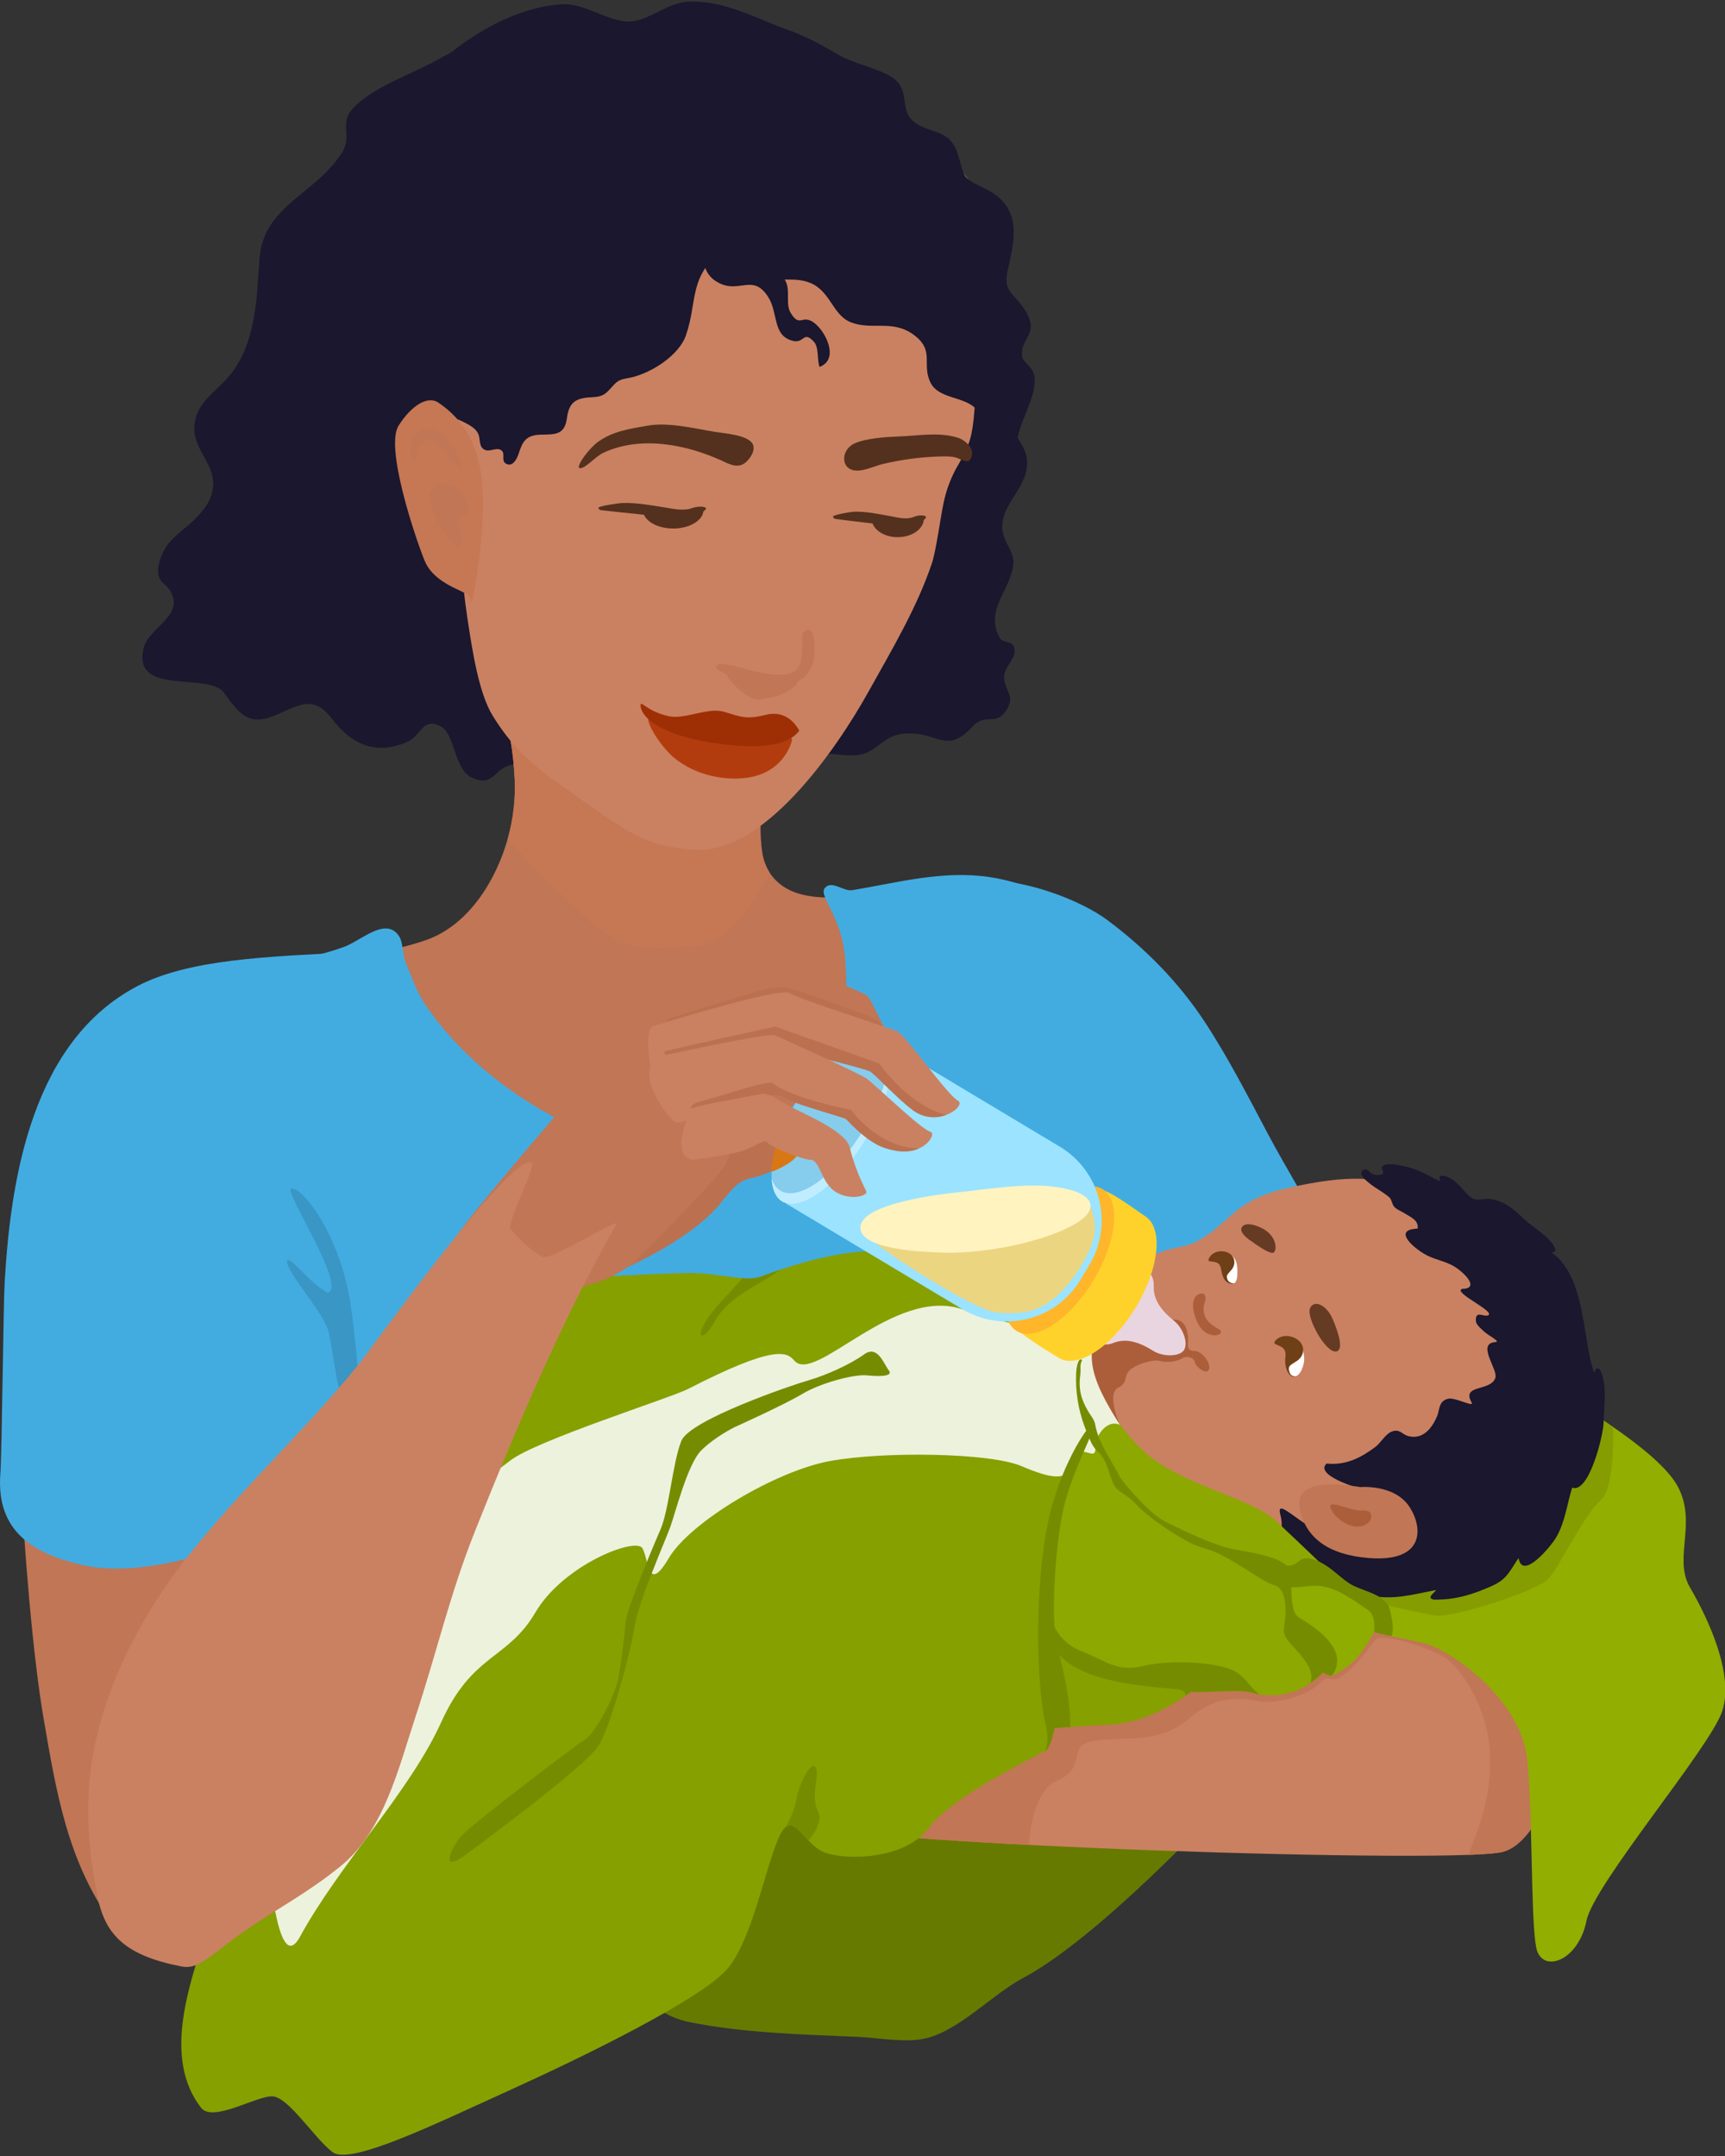 <?xml version="1.0" encoding="UTF-8"?>
<svg width="120px" height="150px" viewBox="0 0 120 150" version="1.1" xmlns="http://www.w3.org/2000/svg" xmlns:xlink="http://www.w3.org/1999/xlink">
    <rect x="0" y="0" width="120" height="150" fill="#333333" stroke="none"/>
    <!-- Generator: Sketch 60 (88103) - https://sketch.com -->
    <title>baby-feeding</title>
    <desc>Created with Sketch.</desc>
    <g id="main" stroke="none" stroke-width="1" fill="none" fill-rule="evenodd">
        <g id="Homepage---proposed" transform="translate(-979, -209)" fill-rule="nonzero">
            <g id="nav-card-copy-2" transform="translate(879, 209)">
                <g id="baby-feeding" transform="translate(100, 0)">
                    <path d="M45.562,37.04 C44.877,41.658 43.894,46.198 42.847,50.743 C42.153,53.759 40.973,54.602 37.774,53.628 C36.431,53.218 36.839,52.936 35.531,53.222 C34.381,53.473 34.336,54.798 32.815,54.097 C31.57,53.524 31.663,50.995 30.616,50.506 C29.332,49.907 29.332,51.219 28.245,51.657 C26.031,52.55 24.424,51.749 23.092,50.008 C21.809,48.33 20.842,49.043 19.172,49.757 C17.239,50.584 16.595,49.577 15.558,48.171 C14.497,46.734 9.114,48.48 10.004,45.054 C10.377,43.617 12.919,42.828 11.817,41.067 C11.508,40.572 11.116,40.578 11.014,39.937 C10.938,39.465 11.143,38.854 11.342,38.431 C11.788,37.462 12.724,36.924 13.451,36.22 C14.178,35.516 14.851,34.718 14.835,33.61 C14.814,32.186 13.42,31.161 13.521,29.668 C13.63,28.046 14.897,27.362 15.861,26.257 C17.847,23.968 17.847,20.746 18.058,17.956 C18.335,14.319 21.962,13.498 23.768,10.652 C24.599,9.338 23.451,8.597 24.701,7.381 C26.11,6.009 28.642,5.143 30.362,4.205 C33.025,2.755 34.7,1.66 37.779,1.233 C40.613,0.839 43.572,1.289 45.991,2.866 C48.48,4.489 48.285,2.123 48.033,4.835 C47.733,8.098 47.751,11.113 47.758,14.428 C47.774,22.016 46.672,29.552 45.562,37.04 Z" id="Path" fill="#1A172E"></path>
                    <path d="M50.754,14.49 C51.68,13.717 52.715,13.085 53.826,12.613 C56.425,11.518 60.067,13.195 62.257,14.595 C64.37,15.944 66.7,17.46 68.19,19.528 C69.68,21.597 70.47,24.725 70.47,27.254 C70.47,27.949 70.261,29.024 70.47,29.69 C70.841,30.884 71.684,31.325 71.392,32.756 C71.112,34.124 69.78,35.128 69.719,36.573 C69.672,37.668 70.58,38.248 70.486,39.291 C70.318,41.036 68.438,42.497 69.566,44.414 C69.74,44.711 70.358,44.592 70.519,44.968 C70.862,45.776 69.752,46.38 69.851,47.231 C69.953,48.143 70.624,48.423 70.026,49.378 C69.259,50.598 68.595,49.528 67.648,50.55 C65.786,52.565 65.246,50.854 62.911,51.036 C61.318,51.161 60.979,52.489 59.482,52.542 C57.627,52.608 57.934,52.068 56.416,53.095 C54.781,54.2 50.285,53.308 48.482,52.579 C43.85,50.71 45.723,44.577 45.807,40.827 C45.902,36.579 46.232,32.135 45.657,27.908 C44.977,22.966 46.95,17.646 50.754,14.49 Z" id="Path" fill="#1A172E"></path>
                    <path d="M46.042,86.064 C39.096,86.588 32.655,83.849 28.359,78.354 C25.962,75.288 16.391,67.076 20.964,67.076 C22.07,67.076 27.403,66.253 29.803,65.343 C32.628,64.27 34.489,61.273 35.31,58.392 C35.7,57.029 35.867,55.613 35.803,54.197 C35.693,52.05 35.42,51.064 35.125,49.452 C35.051,49.048 34.677,48.751 34.549,48.392 C34.233,47.525 33.865,46.735 33.972,45.75 C33.972,45.75 33.972,45.739 33.972,45.735 C34.186,43.764 34.446,42.21 35.978,40.808 C37.08,39.798 38.791,38.985 40.314,38.864 C41.237,38.792 41.478,39.229 42.096,39.747 C42.715,40.265 43.293,40.427 43.958,40.809 C43.974,40.819 43.992,40.827 44.008,40.838 C45.431,41.674 46.745,43.018 47.921,44.318 C47.921,44.318 47.921,44.324 47.929,44.326 C48.289,44.725 48.634,45.118 48.967,45.493 C51.232,48.048 53.095,51.258 52.85,54.902 C52.718,56.873 52.689,58.671 53.051,59.72 C53.165,60.06 53.322,60.385 53.518,60.685 C53.53,60.706 53.543,60.726 53.555,60.743 C56.132,64.537 63.567,60.286 63.876,63.686 C64.276,68.049 67.05,84.48 46.042,86.064 Z" id="Path" fill="#C17655"></path>
                    <path d="M13.049,88.262 C12.124,92.358 6.707,102.003 6.707,102.003 C6.707,102.003 6.747,103.13 6.84,104.926 C7.04,108.765 7.481,115.669 8.293,121.161 C8.748,124.248 9.184,128.54 9.533,132.81 C9.611,133.772 9.685,134.732 9.752,135.677 C12.454,134.265 15.29,133.092 18.119,131.986 C25.66,129.041 33.314,126.437 41.309,125.035 C52.185,123.128 63.441,122.791 74.363,124.441 C74.363,124.273 74.355,124.106 74.35,123.938 C73.953,110.594 75.539,107.423 76.331,103.856 C76.732,102.059 77.432,99.324 78.083,96.763 C78.724,94.245 79.309,91.89 79.507,90.776 C79.592,90.203 79.644,89.626 79.662,89.047 C79.828,86.227 79.874,83.397 79.925,80.572 C79.962,78.425 80.262,76.289 80.29,74.157 C80.304,73.052 79.952,71.858 79.697,70.785 C78.493,65.703 73.986,61.807 68.892,61.029 C65.607,60.527 62.492,61.399 59.284,61.934 C58.682,62.034 57.846,61.211 57.378,61.782 C56.923,62.33 58.531,63.742 58.781,66.554 C59.189,71.115 58.271,74.102 54.965,77.1 C51.843,79.93 43.276,80.318 38.322,77.597 C34.936,75.736 31.886,73.218 29.673,70.031 C29.038,69.119 28.636,67.982 28.22,66.957 C27.967,66.334 28.075,65.534 27.703,65.047 C26.762,63.815 25.112,65.451 23.936,65.876 C19.338,67.534 18.408,66.147 16.177,67.383 C14.854,68.115 14.305,69.669 14.015,71.008 C13.331,74.155 13.671,77.273 13.358,80.435 C13.1,83.014 13.627,85.701 13.049,88.262 Z" id="Path" fill="#42ACE1"></path>
                    <path d="M85.108,125.405 C84.592,126.093 76.349,134.853 71.193,137.603 C69.003,138.768 66.794,141.216 64.45,141.803 C63.05,142.153 61.109,141.774 59.685,141.712 C55.826,141.542 51.801,141.453 48.003,140.693 C44.569,140.007 43.537,136.915 43.537,136.915 L45.083,129.013 C45.083,129.013 52.638,120.424 53.329,120.424 C54.02,120.424 67.243,116.988 67.243,116.988 L78.924,120.252 L85.108,125.405 Z" id="Path" fill="#677A00"></path>
                    <path d="M109.672,118.019 C109.619,118.484 109.541,118.945 109.436,119.4 C109.418,119.488 109.399,119.578 109.378,119.674 C109.349,119.809 109.316,119.953 109.282,120.112 C109.248,120.27 109.201,120.459 109.155,120.644 C108.412,123.662 106.867,128.261 104.519,128.847 C104.436,128.868 104.33,128.886 104.204,128.905 C103.766,128.968 103.068,129.014 102.159,129.049 C96.489,129.261 82.606,128.92 71.575,128.357 L70.134,128.28 C65.304,128.017 61.146,127.711 58.664,127.394 C57.546,127.249 56.768,127.103 56.421,126.956 C54.482,126.138 58.671,122.773 62.388,120.177 C63.045,119.721 63.682,119.287 64.271,118.897 C65.966,117.771 67.243,116.992 67.243,116.992 L79.782,111.84 L92.104,111.155 L92.15,111.155 L103.832,113.389 L108.968,117.469 L109.672,118.019 Z" id="Path" fill="#CA8161"></path>
                    <path d="M109.436,119.4 C109.418,119.488 109.399,119.578 109.378,119.674 C109.349,119.809 109.316,119.953 109.282,120.112 C109.248,120.27 109.201,120.459 109.155,120.644 C108.412,123.662 106.867,128.261 104.519,128.847 C104.436,128.868 104.33,128.886 104.204,128.905 C103.766,128.968 103.068,129.014 102.159,129.049 C102.827,127.214 103.744,125.193 103.66,122.151 C103.566,118.733 101.483,115.882 100.453,115.28 C99.423,114.678 96.453,113.673 95.758,114.021 C95.529,114.13 94.554,115.911 93.182,116.711 C92.518,117.1 92.445,116.439 91.868,117.055 C90.953,118.029 88.749,118.544 87.632,118.369 C86.515,118.193 84.769,117.768 82.705,119.573 C80.641,121.378 78.153,120.777 76.092,121.119 C74.03,121.461 75.834,122.922 73.429,123.953 C72.263,124.455 71.684,126.543 71.577,128.359 L70.136,128.282 C65.306,128.019 61.149,127.714 58.666,127.396 C59.008,126.301 61.432,121.901 62.389,120.181 C62.63,119.749 62.778,119.486 62.778,119.486 L64.272,118.901 L77.894,113.561 C77.894,113.561 91.164,111.267 92.105,111.159 L92.151,111.159 L101.342,111.159 C101.858,111.159 108.214,114.334 108.214,114.334 L108.969,117.469 L109.436,119.4 Z" id="Path" fill="#C17655"></path>
                    <path d="M119.807,119.05 C118.948,121.626 110.874,131.074 110.359,133.651 C109.812,136.372 107.439,137.264 106.924,135.712 C106.534,134.542 106.603,128.305 106.386,124.337 C106.317,123.059 106.218,122.017 106.065,121.455 C105.034,117.676 100.912,114.927 99.366,114.412 C98.857,114.242 97.883,114.071 96.811,113.841 C96.413,113.756 96,113.661 95.593,113.554 L95.573,113.549 C93.757,113.075 92.056,112.368 92.15,111.148 C92.173,110.904 92.213,110.662 92.268,110.423 C92.367,109.954 92.522,109.384 92.714,108.757 C92.871,108.245 93.049,107.696 93.242,107.132 C94.27,104.105 95.651,100.688 95.651,100.688 L107.609,95.516 L108.983,97.234 C108.983,97.234 109.778,97.686 110.869,98.385 C111.279,98.647 111.734,98.946 112.202,99.272 C113.997,100.507 116.009,102.096 116.713,103.418 C118.042,105.91 116.478,108.243 117.463,110.258 C117.496,110.327 117.532,110.393 117.573,110.46 C118.776,112.522 120.666,116.473 119.807,119.05 Z" id="Path" fill="#92AE00"></path>
                    <path d="M111.333,104.392 C110.073,105.535 108.47,109.086 107.667,109.889 C106.865,110.691 101.014,112.614 99.795,112.394 C98.292,112.122 94.083,111.148 93.911,111.062 C93.739,110.977 99.079,108.858 99.423,108.743 C99.766,108.628 106.523,103.59 106.523,103.59 C106.523,103.59 108.126,100.269 108.241,99.81 C108.312,99.529 109.762,98.861 110.869,98.387 C111.279,98.65 111.734,98.949 112.202,99.274 C112.249,100.949 112.178,103.624 111.333,104.392 Z" id="Path" fill="#859D00"></path>
                    <path d="M53.559,60.746 C52.203,63.084 50.808,65.644 48.122,65.873 C46.808,65.982 45.093,66.054 44.205,65.873 C42.395,65.505 40.998,64.174 39.082,62.26 C37.536,60.712 37.198,60.449 35.803,58.942 C35.796,58.937 35.55,58.689 35.309,58.395 C35.7,57.032 35.867,55.614 35.803,54.197 C35.693,52.05 35.42,51.064 35.125,49.452 C35.051,49.048 34.677,48.751 34.549,48.392 C34.351,47.539 34.127,46.64 33.974,45.735 C33.614,43.606 33.658,41.5 35.403,40.165 C36.669,39.196 38.736,38.239 40.358,38.347 C41.398,38.418 41.817,39.039 42.559,39.672 C43.018,40.064 43.488,40.439 43.96,40.808 C44.662,41.361 45.364,41.914 46.028,42.52 C46.625,43.068 47.27,43.666 47.923,44.317 C47.923,44.317 47.923,44.323 47.931,44.324 C48.291,44.724 48.636,45.117 48.969,45.492 C51.234,48.047 53.297,51.007 53.053,54.649 C52.92,56.62 52.801,57.912 53.053,59.467 C53.138,59.896 53.296,60.308 53.52,60.684 C53.534,60.708 53.547,60.728 53.559,60.746 Z" id="Path" fill="#C67754"></path>
                    <path d="M65.408,62.634 C68.173,64.616 69.875,82.166 73.683,94.715 C74.611,97.773 75.699,100.328 78.726,101.955 C81.792,103.597 84.031,102.593 86.477,100.577 C89.186,98.342 93.916,98.134 94.434,94.468 C95.091,89.816 90.758,83.715 88.208,78.9 C86.849,76.335 85.405,73.516 83.789,71.066 C81.967,68.305 79.651,65.961 77,63.989 C75.327,62.745 71.034,60.821 66.715,61.223 C65.379,61.352 63.681,61.395 65.408,62.634 Z" id="Path" fill="#42ACE1"></path>
                    <path d="M1.378,101.805 C1.319,100.593 1.086,94.88 1.077,93.669 C1.048,89.697 0.059,84.157 4.242,81.768 C5.296,81.164 6.601,81.33 13.928,83.081 C21.729,84.943 19.665,96.33 21.093,105.874 C22.228,113.47 27.847,119.04 26.038,123.972 C24.791,127.374 21.31,130.155 17.254,132.348 C13.938,134.141 10.498,137.508 7.77,133.745 C4.693,129.496 3.908,124.641 3.036,119.583 C2.283,115.213 1.669,107.73 1.378,101.805 Z" id="Path" fill="#C17655"></path>
                    <path d="M77.665,98.321 C77.665,98.321 74.944,101.328 74.715,106.253 C74.653,107.591 74.555,109.306 74.425,111.106 C74.299,112.835 74.145,114.641 73.963,116.266 C73.788,117.832 73.586,119.223 73.365,120.231 C73.173,121.107 72.964,121.674 72.74,121.798 C72.733,121.801 72.726,121.805 72.719,121.81 C71.641,122.403 66.201,125.019 64.609,127.175 C63.018,129.331 58.997,129.466 57.395,128.893 C56.941,128.731 56.562,128.387 56.227,128.035 C55.62,127.398 55.159,126.738 54.678,127.096 C54.483,127.239 54.286,127.549 54.072,128.092 C53.042,130.72 52.354,134.619 50.753,136.795 C49.151,138.97 40.101,143.321 35.292,145.498 C30.482,147.674 24.416,150.657 23.153,149.742 C22.462,149.238 21.6,148.117 20.771,147.205 C20.09,146.454 19.433,145.847 18.916,145.847 C18.762,145.851 18.608,145.874 18.458,145.913 C17.12,146.228 14.702,147.562 13.991,146.649 C11.339,143.235 13.131,138.259 14.257,134.635 C14.875,132.645 15.496,130.655 16.14,128.674 C16.387,127.907 16.606,126.286 17.199,125.692 C17.542,125.347 30.711,94.885 30.711,94.885 C30.711,94.885 39.3,88.931 39.643,88.931 C39.985,88.931 47.197,88.473 48.806,88.589 C49.809,88.66 50.811,88.865 51.645,88.925 C52.145,88.961 52.585,88.946 52.928,88.815 C53.166,88.727 53.649,88.546 54.286,88.332 C56.115,87.722 59.226,86.843 61.518,87.097 C64.609,87.441 73.77,88.815 74.458,89.847 C75.146,90.878 78.924,89.956 79.152,90.418 C79.38,90.88 77.665,98.321 77.665,98.321 Z" id="Path" fill="#86A000"></path>
                    <path d="M83.819,116.903 C83.508,117.194 83.179,117.467 82.834,117.718 C82.718,117.806 82.592,117.897 82.458,117.992 C81.233,118.841 79.297,119.893 77.124,119.995 C76.121,120.041 75.227,120.104 74.446,120.155 C74.058,120.184 73.7,120.209 73.37,120.231 C73.168,120.247 72.98,120.259 72.803,120.269 C71.698,120.338 71.03,120.342 70.855,120.166 C70.636,119.947 71.523,116.45 72.222,113.832 C72.646,112.241 73.002,110.976 73.002,110.976 L73.33,111.007 L73.542,111.026 L74.426,111.106 L76.778,111.325 L82.244,115.658 L83.819,116.903 Z" id="Path" fill="#86A000"></path>
                    <path d="M96.015,112.608 C95.888,112.93 95.741,113.244 95.577,113.549 C94.443,115.749 93.354,116.254 92.67,116.559 C92.541,116.616 92.326,116.538 92.049,116.368 C91.581,116.084 90.944,115.533 90.29,114.927 L90.29,114.927 C88.998,113.731 87.633,112.315 87.347,112.267 C86.917,112.195 83.539,108.395 82.446,107.156 L82.446,107.156 L82.109,106.77 L82.368,106.498 L82.368,106.498 L82.533,106.32 L85.028,103.678 C85.028,103.678 90.783,103.85 91.041,104.109 C91.193,104.261 92.34,105.861 93.249,107.135 C93.875,108.011 94.391,108.747 94.391,108.747 C94.391,108.747 96.531,111.263 96.015,112.608 Z" id="Path" fill="#8FAC00"></path>
                    <path d="M92.468,115.859 C92.354,116.05 92.211,116.221 92.044,116.368 C91.776,116.636 91.483,116.876 91.168,117.088 C90.128,117.797 88.856,118.082 87.613,117.884 C87.436,117.854 87.261,117.813 87.089,117.761 C86.291,117.522 84.749,117.746 82.835,117.718 C82.684,117.718 81.85,116.952 81.688,116.945 C80.638,116.906 78.833,116.919 77.645,116.594 C76.457,116.269 76.55,116.366 75.322,115.528 C74.644,115.061 74.017,114.525 73.451,113.928 C73.451,113.741 73.072,113.442 73.075,113.254 C73.085,112.475 72.801,111.722 72.849,110.944 C72.958,109.168 73.142,107.343 73.351,105.597 C73.589,103.626 74.718,101.153 75.997,99.379 C76.029,99.335 76.062,99.29 76.095,99.247 C76.611,101.281 77.01,102.928 79.015,104.191 L79.234,104.328 C80.103,104.875 81.314,105.616 82.534,106.317 C83.22,106.712 83.915,107.092 84.555,107.419 C85.952,108.125 87.105,108.569 87.435,108.313 C87.501,108.262 87.554,108.197 87.591,108.123 C87.969,107.382 86.871,105.815 88.121,106.595 C88.641,106.924 89.009,108.288 89.183,108.814 C89.42,109.526 89.594,110.272 89.571,111.016 C89.55,111.723 89.647,112.42 90.045,113.039 C90.31,113.453 90.811,113.688 91.213,113.949 C91.642,114.227 92.096,114.581 92.362,115.026 C92.571,115.387 92.584,115.631 92.468,115.859 Z" id="Path" fill="#8DA800"></path>
                    <path d="M76.261,97.319 C76.261,97.319 74.372,90.621 78.151,88.387 C81.931,86.154 82.016,87.27 83.906,85.978 C85.796,84.686 86.167,83.401 89.689,82.628 C93.211,81.855 95.101,81.801 98.196,82.482 C102.491,83.427 105.815,84.976 108.298,94.307 C110.789,103.669 101.794,108.899 99.475,110.015 C97.156,111.13 92.322,109.338 88.114,108.044 C83.905,106.75 77.206,101.528 76.261,97.319 Z" id="Path" fill="#CA8161"></path>
                    <path d="M77.897,99.124 C77.897,99.124 76.951,96.953 77.788,96.546 C78.624,96.14 77.959,95.573 78.992,95.058 C80.024,94.544 80.825,94.658 80.825,94.658 C80.825,94.658 80.767,93.169 79.793,93.111 C78.82,93.053 78.238,92.796 77.837,92.968 C77.436,93.14 75.757,93.111 75.556,94.658 C75.448,95.603 75.703,96.554 76.268,97.319 L77.675,99.581 L77.897,99.124 Z" id="Path" fill="#AC5E3B"></path>
                    <path d="M79.869,93.541 C79.778,93.918 79.94,94.31 80.27,94.514 C80.842,94.886 81.787,94.772 82.216,94.514 C82.646,94.257 83.103,94.514 83.133,94.8 C83.162,95.086 83.963,95.716 84.106,95.259 C84.25,94.801 83.591,93.999 83.133,93.999 C82.675,93.999 82.617,93.77 82.646,93.451 C82.674,93.132 82.703,91.332 81.128,91.934 C79.744,92.466 79.639,92.91 79.869,93.541 Z" id="Path" fill="#AC5E3B"></path>
                    <path d="M95.898,81.748 C95.705,81.772 95.51,81.724 95.351,81.612 C95.251,81.542 95.197,81.423 95.079,81.38 C94.983,81.339 94.871,81.358 94.794,81.428 C94.716,81.499 94.688,81.609 94.72,81.708 C94.792,81.957 95.079,82.17 95.268,82.326 C95.705,82.688 96.253,82.945 96.67,83.324 C96.815,83.455 96.827,83.783 96.999,83.97 C97.17,84.158 97.478,84.268 97.678,84.395 C98.102,84.665 98.722,84.901 98.615,85.48 C96.722,85.542 98.532,87.013 99.401,87.406 C99.96,87.658 100.683,87.809 101.193,88.13 C101.944,88.602 102.932,89.654 101.718,89.672 C100.999,89.911 104.184,91.296 103.49,91.522 C103.181,91.623 102.614,91.136 102.672,91.924 C102.692,92.182 103.069,92.471 103.236,92.636 C103.499,92.896 104.378,93.326 104.062,93.369 C102.66,93.443 104.219,95.261 104.027,95.859 C103.717,96.821 101.647,96.297 102.367,97.565 C102.618,97.964 101.225,97.2 100.742,97.314 C100.063,97.474 100.162,98.073 99.976,98.518 C99.616,99.376 98.98,100.174 97.976,99.915 C97.5,99.793 97.384,99.368 96.789,99.611 C96.367,99.785 96.032,100.415 95.657,100.684 C94.903,101.231 93.818,101.981 92.284,101.825 C91.456,102.582 94.174,103.543 95.505,103.757 C96.234,103.874 96.448,104.255 96.321,104.573 C96.147,105.011 96.068,105.047 95.932,105.475 C95.587,106.555 94.796,107.109 93.701,107.135 C91.292,107.193 88.664,103.814 89.063,105.36 C89.561,107.281 87.993,107.09 88.834,107.708 C90.003,108.567 93.913,110.726 95.247,111 C96.966,111.353 98.3,110.919 99.896,110.627 C99.827,110.796 99.17,111.174 99.749,111.292 C101.345,111.315 102.555,110.884 103.779,110.342 C104.874,109.857 105.037,109.26 105.641,108.396 C105.898,110.011 107.904,107.557 108.239,106.989 C108.889,105.887 109.005,104.645 109.368,103.5 C110.54,103.952 111.557,99.791 111.557,98.947 C111.569,97.797 111.843,96.328 111.3,95.297 C111.042,95.032 110.947,95.415 110.892,95.505 C110.041,93.081 110.344,88.614 107.756,87.024 C107.916,87.168 108.164,87.159 108.208,86.966 C108.014,86.149 106.566,85.358 106.007,84.801 C105.376,84.178 104.659,83.582 103.77,83.43 C103.004,83.298 102.692,83.796 101.99,82.998 C101.426,82.357 101.122,82.049 100.628,81.855 C100.519,81.814 100.234,81.759 100.15,81.873 C100.065,81.986 100.342,82.212 100.078,82.14 C99.919,82.08 99.767,82.003 99.623,81.912 C99.149,81.647 98.652,81.427 98.137,81.255 C97.53,81.071 96.196,80.791 96.118,81.255 C96.359,81.774 96.107,81.707 95.898,81.748 Z" id="Path" fill="#1A172E"></path>
                    <path d="M94.641,103.461 C94.641,103.461 97.05,103.242 98.077,104.878 C99.023,106.375 99.054,108.693 95.242,108.4 C92.451,108.181 90.863,107.026 90.432,105.049 C90.002,103.073 92.451,103.117 94.641,103.461 Z" id="Path" fill="#C17655"></path>
                    <path d="M92.751,105.265 C92.751,105.265 93.439,106.209 94.469,106.209 C95.5,106.209 95.758,105.004 94.813,105.093 C93.868,105.182 91.893,103.976 92.751,105.265 Z" id="Path" fill="#AC5E3B"></path>
                    <path d="M92.666,91.68 C92.666,91.68 93.696,93.913 92.953,94.027 C92.209,94.141 90.891,91.68 91.12,91.05 C91.349,90.42 92.208,90.706 92.666,91.68 Z" id="Path" fill="#663B24"></path>
                    <path d="M87.077,86.37 C87.077,86.37 88.369,87.349 88.617,87.137 C88.866,86.924 88.782,85.943 87.792,85.452 C86.801,84.96 86.352,85.204 86.345,85.553 C86.342,85.758 86.641,86.102 87.077,86.37 Z" id="Path" fill="#663B24"></path>
                    <path d="M83.841,90.514 C83.841,90.514 83.519,91.2 83.951,91.801 C84.382,92.402 84.96,92.424 84.936,92.677 C84.91,92.996 83.884,93.106 83.368,92.141 C82.853,91.175 82.896,90.273 83.347,90.06 C83.963,89.769 83.862,90.427 83.841,90.514 Z" id="Path" fill="#AC5E3B"></path>
                    <path d="M88.773,105.822 C87.037,104.191 82.101,103.332 79.525,100.927 C76.949,98.522 76.105,95.739 76.004,95.172 C75.574,92.764 75.32,94.811 75.316,94.743 C74.506,96.65 75.52,98.589 76.192,100.668 C76.605,101.911 77.185,103.092 77.917,104.178 C80.362,105.836 85.709,108.374 87.801,108.972 C89.404,109.43 92.64,110.724 92.468,109.345 C92.466,109.345 91.664,108.543 88.773,105.822 Z" id="Path" fill="#8DA800"></path>
                    <path d="M96.616,111.778 C96.656,111.865 96.686,111.956 96.703,112.05 C96.792,112.53 97.025,113.381 96.797,113.83 C96.391,113.761 95.989,113.668 95.593,113.554 L95.593,113.497 C95.65,112.89 95.574,112.293 95.155,112.007 C94.279,111.423 93.32,110.684 92.265,110.423 C92.106,110.383 91.945,110.355 91.781,110.339 C90.988,110.263 90.158,110.572 89.373,110.365 C88.995,110.263 87.53,109.399 88.366,108.949 C88.485,108.887 88.616,108.853 88.75,108.85 C89.098,108.832 89.467,108.97 89.813,108.911 C90.182,108.849 90.394,108.48 90.753,108.425 C91.13,108.368 91.597,108.557 91.922,108.727 C92.649,109.108 93.211,109.735 93.892,110.179 C94.657,110.668 96.197,110.87 96.616,111.778 Z" id="Path" fill="#768C00"></path>
                    <path d="M89.489,93.09 C89.489,93.09 90.394,93.148 90.562,93.691 C90.729,94.234 90.841,94.676 90.54,95.322 C90.239,95.968 89.654,95.957 89.574,95 C89.509,94.227 89.793,94.227 89.659,93.885 C89.526,93.542 88.994,93.09 89.489,93.09 Z" id="Path" fill="#FFFFFF"></path>
                    <path d="M88.686,93.492 C88.962,93.656 89.503,93.716 89.425,94.343 C89.354,94.92 89.482,95.346 89.659,95.581 C89.802,95.767 89.97,95.82 90.111,95.768 C90.289,95.702 89.861,95.877 89.723,95.516 C89.523,94.986 89.816,94.969 90.245,94.669 C90.862,94.231 90.803,93.342 89.928,93.026 C89.081,92.722 88.502,93.385 88.686,93.492 Z" id="Path" fill="#6F3F16"></path>
                    <path d="M84.416,87.357 C84.416,87.357 85.105,86.952 85.576,87.27 C86.02,87.572 86.097,87.942 86.077,88.652 C86.055,89.403 85.675,89.611 85.146,88.731 C84.974,88.444 85.06,88.101 84.774,87.872 C84.488,87.642 83.996,87.608 84.416,87.357 Z" id="Path" fill="#FFFFFF"></path>
                    <path d="M84.12,87.743 C84.386,87.81 84.845,87.726 84.936,88.258 C85.019,88.745 85.136,89.049 85.354,89.203 C85.613,89.386 85.935,89.303 85.805,89.289 C85.602,89.268 85.456,89.2 85.376,88.988 C85.267,88.695 85.468,88.602 85.687,88.323 C86.085,87.816 85.816,87.099 85.022,87.056 C84.259,87.014 83.949,87.701 84.12,87.743 Z" id="Path" fill="#6F3F16"></path>
                    <path d="M54.037,7.093 C48.672,6.572 43.124,8.306 38.534,11.005 C34.592,13.322 32.479,15.843 32.091,20.508 C31.854,23.363 31.763,26.218 31.763,29.081 C31.763,31.103 31.788,33.108 31.866,35.122 C31.968,37.75 32.118,40.385 32.508,42.96 C32.843,45.17 33.29,48.221 34.294,49.828 C35.525,51.799 36.72,52.996 38.836,54.498 C44.033,58.189 44.812,58.818 48.201,59.119 C53.074,59.551 58.158,52.187 60.422,48.114 C62.005,45.267 63.799,42.27 64.835,39.165 C65.118,38.319 65.442,35.918 65.628,35.053 C65.825,34.055 66.195,33.099 66.723,32.229 C67.5,30.887 67.648,30.215 67.78,28.629 C67.913,27.044 68.837,15.681 68.837,15.681 C67.765,11.109 63.55,8.018 54.037,7.093 Z" id="Path" fill="#CA8161"></path>
                    <path d="M52.388,30.947 C52.538,31.368 52.207,31.858 51.924,32.125 C51.348,32.673 50.693,32.27 50.103,32.003 C47.914,31.017 44.692,30.242 41.981,31.498 C41.378,31.777 40.625,32.728 40.273,32.552 C40.173,32.251 41.073,31.107 41.63,30.719 C42.684,29.986 43.807,29.834 45.045,29.615 C46.509,29.355 48.324,29.818 49.778,30.053 C50.428,30.162 52.022,30.254 52.368,30.9 C52.376,30.915 52.383,30.931 52.388,30.947 Z" id="Path" fill="#54311E"></path>
                    <path d="M67.245,32.092 C67.387,32.092 67.509,32.015 67.59,31.784 C67.809,31.149 67.091,30.579 66.568,30.432 C65.228,30.046 63.84,30.323 62.476,30.369 C61.62,30.401 60.256,30.492 59.457,30.845 C58.923,31.082 58.557,31.703 58.8,32.283 C58.873,32.45 59.008,32.582 59.176,32.653 C59.801,32.946 60.757,32.443 61.365,32.295 C62.678,31.978 64.021,31.798 65.372,31.759 C65.734,31.751 66.116,31.735 66.466,31.827 C66.729,31.894 67.015,32.093 67.245,32.092 Z" id="Path" fill="#54311E"></path>
                    <path d="M48.85,35.255 C48.622,35.239 48.393,35.267 48.175,35.338 C47.563,35.576 46.861,35.402 46.242,35.304 C45.265,35.149 44.271,34.964 43.285,34.996 C43.145,34.996 41.568,35.204 41.626,35.347 C41.658,35.44 41.747,35.501 41.845,35.499 C42.012,35.522 43.487,35.681 44.935,35.827 C46.359,35.968 47.764,36.092 47.892,36.046 C48.206,35.939 48.511,35.808 48.805,35.654 C48.927,35.6 49.034,35.515 49.112,35.407 C49.139,35.32 49.019,35.273 48.85,35.255 Z" id="Path" fill="#54311E"></path>
                    <path d="M21.068,108.485 C21.068,108.485 26.392,108.657 35.496,101.615 C37.317,100.205 46.639,97.264 47.869,96.633 C53.881,93.541 54.739,94.055 55.255,94.662 C56.695,96.341 62.193,89.471 66.955,91.093 C70.02,92.138 73.823,92.845 76.139,93.211 C75.964,93.834 75.898,94.235 75.982,94.891 C76.151,96.191 76.927,97.582 77.9,99.128 C76.899,98.698 76.143,100.098 76.193,100.672 C76.303,101.876 75.038,100.158 74.695,101.647 C74.351,103.136 73.205,102.907 71.03,101.991 C68.854,101.076 61.524,100.96 57.746,101.647 C53.967,102.335 48.011,105.885 46.523,108.404 C45.035,110.923 45.148,108.514 44.69,107.716 C44.232,106.919 39.194,108.862 37.245,112.182 C35.296,115.503 32.865,115.017 30.689,119.827 C28.512,124.637 23.618,129.704 20.87,134.743 C18.122,139.781 17.892,112.87 17.892,112.87 L21.068,108.485 Z" id="Path" fill="#EDF2DD"></path>
                    <path d="M54.286,88.334 C52.94,89.357 50.753,90.134 49.779,91.851 C48.621,93.896 48.003,92.824 50.294,90.419 C50.872,89.812 51.29,89.324 51.645,88.925 C52.145,88.961 52.585,88.946 52.928,88.815 C53.166,88.728 53.65,88.547 54.286,88.334 Z" id="Path" fill="#768C00"></path>
                    <path d="M51.095,99.296 C51.095,99.296 54.531,97.75 55.82,96.977 C57.108,96.204 59.427,95.601 60.286,95.688 C61.144,95.774 62.176,95.773 61.832,95.344 C61.488,94.915 61.059,93.541 60.114,94.227 C59.169,94.914 57.451,95.688 56.249,96.032 C55.047,96.376 48.003,98.78 47.402,100.239 C46.801,101.699 46.544,105.049 45.943,106.423 C45.342,107.797 43.624,111.92 43.534,112.774 C43.444,113.628 43.277,115.35 43.018,116.724 C42.76,118.098 41.387,120.589 40.699,121.018 C40.012,121.447 32.884,126.859 32.111,127.718 C31.338,128.576 30.65,130.294 32.196,129.178 C33.742,128.063 40.786,122.823 41.644,121.449 C42.503,120.074 43.878,114.921 44.135,113.203 C44.392,111.485 46.282,107.191 46.626,106.246 C46.97,105.301 47.83,101.866 48.773,100.92 C49.716,99.974 51.095,99.296 51.095,99.296 Z" id="Path" fill="#768C00"></path>
                    <path d="M56.227,128.041 C55.62,127.404 55.159,126.743 54.678,127.101 C54.962,126.567 55.268,125.888 55.391,125.234 C55.648,123.859 56.506,122.399 56.765,123.001 C57.023,123.603 56.335,124.972 56.936,126.093 C57.206,126.592 56.737,127.522 56.227,128.041 Z" id="Path" fill="#768C00"></path>
                    <path d="M73.329,111.007 C73.294,112.25 73.329,113.324 73.445,113.928 C73.555,114.475 73.762,115.33 73.963,116.266 C74.247,117.591 74.511,119.088 74.442,120.155 C74.054,120.184 73.695,120.209 73.365,120.231 C73.173,121.107 72.964,121.674 72.74,121.798 C72.733,121.801 72.726,121.805 72.719,121.81 C72.88,121.312 72.908,120.781 72.798,120.269 C72.783,120.18 72.764,120.089 72.74,119.995 C72.457,118.865 72.227,116.547 72.218,113.832 C72.209,111.6 72.351,109.095 72.74,106.767 C73.599,101.615 76.433,98.084 76.089,99.247 C75.746,100.411 74.812,101.985 74.119,104.421 C73.674,105.985 73.389,108.769 73.329,111.007 Z" id="Path" fill="#768C00"></path>
                    <path d="M87.608,117.884 C87.43,117.854 87.255,117.813 87.083,117.761 C86.285,117.522 84.743,117.746 82.83,117.718 C82.714,117.806 82.588,117.897 82.454,117.992 C82.476,117.889 82.444,117.783 82.37,117.708 C82.267,117.599 82.062,117.528 81.729,117.504 C80.885,117.442 79.936,117.358 78.985,117.219 C77.294,116.973 75.591,116.555 74.458,115.786 C73.132,114.922 72.49,113.319 72.855,111.778 C72.96,112.338 73.161,112.876 73.451,113.366 C73.82,114.017 74.396,114.527 75.088,114.812 C76.977,115.557 77.665,116.358 79.555,115.901 C80.277,115.726 81.253,115.641 82.243,115.652 C83.837,115.665 85.467,115.922 86.138,116.419 C86.721,116.846 87.058,117.473 87.608,117.884 Z" id="Path" fill="#768C00"></path>
                    <path d="M77.893,102.73 C77.985,102.913 78.55,103.623 79.226,104.328 C79.824,104.957 80.499,105.58 80.985,105.822 C81.323,105.991 81.808,106.235 82.361,106.495 C83.041,106.814 83.822,107.157 84.551,107.419 C84.984,107.581 85.43,107.708 85.884,107.799 C86.398,107.889 87.005,107.989 87.587,108.127 C88.659,108.377 89.638,108.736 89.749,109.349 C89.921,110.294 89.663,112.097 90.35,112.524 C90.757,112.766 91.15,113.03 91.527,113.315 L91.534,113.315 C91.767,113.491 91.987,113.685 92.191,113.895 L92.203,113.907 C92.458,114.159 92.67,114.451 92.832,114.771 C93.135,115.346 93.071,116.046 92.667,116.555 C92.538,116.612 92.322,116.535 92.045,116.365 C91.777,116.632 91.484,116.873 91.169,117.084 C91.275,116.705 91.229,116.3 91.041,115.954 C90.834,115.581 90.581,115.234 90.29,114.922 C89.728,114.297 89.206,113.852 89.323,113.206 C89.495,112.261 89.581,110.543 88.636,110.286 C87.691,110.029 85.461,108.138 83.741,107.709 C83.288,107.575 82.853,107.387 82.445,107.149 C81.417,106.575 80.445,105.907 79.541,105.152 C79.157,104.836 78.865,104.436 78.466,104.15 C78.115,103.899 77.7,103.699 77.491,103.3 C77.343,102.988 77.221,102.665 77.126,102.334 C76.986,101.908 76.779,101.388 76.451,101.072 C76.226,100.878 76.044,100.641 75.916,100.374 C75.738,100.006 75.588,99.624 75.445,99.241 C75.003,98.052 74.805,96.786 74.863,95.518 C74.878,95.223 74.979,94.401 75.28,94.616 C75.086,95.003 75.206,95.254 75.151,95.647 C75.016,96.614 75.194,97.339 75.699,98.189 C75.875,98.488 76.121,98.76 76.185,99.097 C76.443,100.495 77.274,101.496 77.893,102.73 Z" id="Path" fill="#768C00"></path>
                    <path d="M42.888,88.497 C42.888,88.497 48.066,86.387 50.237,83.577 C52.299,80.915 51.955,82.976 55.304,80.402 C56.437,79.526 55.648,77.911 52.895,78.77 C50.143,79.628 47.742,81.178 47.484,81.69 C47.227,82.201 42.888,88.497 42.888,88.497 Z" id="Path" fill="#BB7150"></path>
                    <path d="M61.961,72.153 L61.523,72.023 L59.57,71.445 C59.57,71.927 53.959,71.351 53.959,71.351 L53.773,71.864 C53.087,73.766 50.72,80.327 50.524,80.914 C50.294,81.601 45.884,86.052 44.392,87.541 C42.901,89.03 40.167,89.829 38.793,89.6 C37.419,89.372 33.915,95.802 32.541,96.258 C31.167,96.715 26.469,95.569 27.73,91.559 C27.73,91.559 31.105,86.719 33.079,84.252 C35.087,81.741 40.443,75.532 42.732,72.784 C43.499,71.859 44.04,71.297 44.514,70.916 C44.76,70.714 45.027,70.54 45.311,70.396 L45.359,70.372 C45.386,70.358 45.416,70.342 45.446,70.33 C45.522,70.293 45.6,70.258 45.681,70.221 L45.9,70.131 L46.085,70.059 L46.38,69.949 C46.79,69.795 47.274,69.614 47.891,69.347 C50.526,68.201 53.732,66.483 54.189,66.712 L54.236,66.732 C54.868,67.011 60.116,68.997 60.373,69.318 C60.631,69.638 61.17,70.862 61.589,71.607 C61.688,71.805 61.813,71.989 61.961,72.153 L61.961,72.153 Z" id="Path" fill="#C17655"></path>
                    <path d="M79.18,87.933 C79.251,88.03 77.888,89.028 77.018,89.647 L76.781,89.49 L76.665,89.898 L76.314,90.142 L76.541,90.313 C76.242,91.34 75.75,92.955 75.634,92.92 C75.634,92.92 76.408,93.858 77.459,93.432 C78.51,93.007 79.559,93.569 80.228,93.986 C80.859,94.38 81.923,94.41 82.316,93.994 C82.344,93.96 82.368,93.923 82.391,93.885 C82.654,93.377 82.274,92.381 81.696,91.914 C81.082,91.42 80.205,90.614 80.261,89.482 C80.317,88.35 79.18,87.933 79.18,87.933 Z" id="Path" fill="#E9D5DF"></path>
                    <path d="M79.009,90.964 C77.361,93.692 74.97,95.266 73.672,94.481 C73.283,94.246 70.489,92.584 70.377,92.038 C70.118,90.759 73.15,90.032 74.306,88.12 C75.425,86.27 75.118,83.173 76.347,82.762 C76.929,82.566 79.226,84.35 79.643,84.603 C80.943,85.388 80.658,88.236 79.009,90.964 Z" id="Path" fill="#FFD22B"></path>
                    <ellipse id="Oval" fill="#FFB62B" transform="translate(73.712, 87.668) rotate(-58.84) translate(-73.712, -87.668) " cx="73.712" cy="87.668" rx="5.771" ry="2.748"></ellipse>
                    <path d="M73.729,79.779 C75.092,80.596 76.075,81.921 76.461,83.463 C76.847,85.005 76.605,86.636 75.788,88 L75.172,89.029 C74.355,90.392 73.03,91.375 71.488,91.761 C69.947,92.147 68.315,91.905 66.951,91.088 L54.67,83.728 L61.447,72.419 L73.729,79.779 Z" id="Path" fill="#9BE3FF"></path>
                    <path d="M60.186,79.335 C58.293,82.466 55.705,84.371 54.406,83.583 C53.859,83.254 53.631,82.509 53.682,81.524 C53.749,80.67 53.94,79.829 54.25,79.029 C54.579,78.145 54.991,77.295 55.482,76.49 C57.376,73.359 59.963,71.454 61.264,72.242 C62.564,73.03 62.08,76.204 60.186,79.335 Z" id="Path" fill="#86CCEC"></path>
                    <path d="M60.186,79.335 C58.293,82.466 55.705,84.371 54.406,83.583 C53.949,83.305 53.712,82.732 53.681,81.968 C53.791,82.361 53.997,82.66 54.291,82.844 C55.591,83.629 58.178,81.726 60.071,78.595 C61.3,76.566 61.932,74.519 61.873,73.12 C62.272,74.459 61.651,76.911 60.186,79.335 Z" id="Path" fill="#BFEDFF"></path>
                    <path d="M75.259,83.778 L75.697,83.668 C76.24,84.612 76.306,85.756 75.876,86.756 C75.586,87.438 74.069,90.726 71.41,91.265 C70.825,91.383 69.495,91.464 68.661,91.135 C65.827,90.019 60.201,86.197 60.544,86.068 C61.358,85.763 66.643,85.083 66.557,85.21 C66.472,85.337 75.259,83.778 75.259,83.778 Z" id="Path" fill="#ECD581"></path>
                    <path d="M66.812,82.934 C68.909,82.715 71.411,82.277 73.513,82.59 C76.36,83.008 76.565,84.264 74.458,85.338 C72.032,86.575 68.036,87.269 65.353,87.141 C64.455,87.099 60.042,86.989 59.855,85.51 C59.632,83.725 65.576,83.059 66.812,82.934 Z" id="Path" fill="#FFF3C0"></path>
                    <path d="M60.853,70.895 C60.186,70.518 58.984,70.176 58.292,69.91 C57.172,69.489 56.258,69.164 55.153,68.83 C54.153,68.528 53.27,68.755 51.54,69.308 C49.904,69.829 45.664,71.065 46.445,71.023 C46.453,71.108 46.508,71.133 46.597,71.141 L52.643,71.805 L53.776,71.86 L61.49,72.234 L61.525,72.015 L61.62,71.952 C61.389,71.437 61.305,71.15 60.853,70.895 Z" id="Path" fill="#BB7150"></path>
                    <path d="M65.819,77.568 C65.043,77.864 64.17,77.74 63.507,77.239 C62.428,76.444 60.858,74.721 60.522,74.539 C60.186,74.357 54.028,72.512 53.274,72.769 C52.843,72.914 50.258,74.264 48.229,74.571 C46.696,74.801 45.395,74.914 45.331,74.665 C45.183,74.085 44.825,71.607 45.407,71.402 C45.407,71.402 54.166,68.665 54.899,69.095 C55.631,69.526 61.849,71.504 62.413,71.751 C62.977,71.999 65.899,76.192 66.628,76.569 C66.979,76.752 66.554,77.299 65.819,77.568 Z" id="Path" fill="#CA8161"></path>
                    <path d="M65.819,77.568 C65.043,77.864 64.17,77.74 63.507,77.239 C62.428,76.444 60.858,74.721 60.522,74.539 C60.186,74.357 54.02,72.727 53.265,72.983 C52.834,73.129 50.258,74.264 48.229,74.571 C48.229,74.571 45.661,73.284 46.315,73.122 C48.095,72.684 53.931,71.42 53.931,71.42 L61.175,73.993 C61.175,73.993 63.122,76.871 65.819,77.568 Z" id="Path" fill="#BB7150"></path>
                    <path d="M63.922,79.906 C63.414,80.133 62.718,80.133 61.802,79.941 C61.563,79.888 61.331,79.802 61.114,79.688 C60.069,79.166 59.092,78.096 58.9,77.898 L58.882,77.88 C58.71,77.708 54.875,76.735 54.244,76.22 C54.236,76.214 54.228,76.209 54.219,76.204 C54.211,76.198 54.202,76.193 54.193,76.189 C53.553,75.913 50.113,77.231 48.23,77.831 C47.607,78.028 47.155,78.149 47.026,78.107 C46.51,77.935 43.59,74.042 46.281,73.411 C46.56,73.346 53.424,71.851 53.883,72.023 C54.342,72.195 59.737,74.672 60.252,75.015 C60.766,75.359 64.095,78.597 64.719,78.738 C65.036,78.809 64.749,79.537 63.922,79.906 Z" id="Path" fill="#CA8161"></path>
                    <path d="M63.922,79.906 C63.414,80.133 62.699,80.226 61.802,79.941 C61.551,79.861 61.324,79.776 61.114,79.688 C60.069,79.166 59.092,78.096 58.9,77.898 L58.882,77.88 C58.78,77.778 58.554,77.742 58.421,77.699 C58.093,77.589 57.764,77.495 57.436,77.396 C56.653,77.156 55.865,76.923 55.098,76.629 C54.931,76.566 54.699,76.447 54.536,76.37 C54.393,76.286 54.237,76.224 54.074,76.188 C53.82,76.141 53.568,76.219 53.317,76.255 C53.045,76.295 52.769,76.316 52.497,76.347 C51.522,76.456 50.547,76.578 49.582,76.759 C49.061,76.852 48.547,76.977 48.042,77.133 C48.042,77.133 47.998,76.832 48.643,76.66 C50.27,76.222 53.453,75.114 53.774,75.371 C55.088,76.426 59.206,77.218 59.206,77.218 C59.206,77.218 61.059,79.842 63.922,79.906 Z" id="Path" fill="#BB7150"></path>
                    <path d="M55.304,80.571 C54.89,81.019 53.927,81.447 53.682,81.524 C53.61,81.086 53.877,79.946 54.212,79.03 C54.23,79.03 55.458,78.618 55.476,78.618 C56.168,78.646 56.356,79.433 55.304,80.571 Z" id="Path" fill="#D87715"></path>
                    <path d="M48.233,80.686 C48.233,80.686 49.049,80.626 51.038,80.228 C52.469,79.941 53.157,79.14 53.386,79.484 C53.615,79.827 55.874,80.688 56.364,80.688 C57.05,80.688 57.109,82.245 58.082,82.892 C59.112,83.58 60.443,83.2 60.257,82.864 C59.76,81.9 59.376,80.882 59.112,79.83 C58.872,78.82 56.536,77.768 55.389,77.195 C54.427,76.714 53.443,75.991 52.981,76.107 C52.519,76.223 48.63,76.851 48.229,77.138 C47.828,77.425 46.572,80.571 48.233,80.686 Z" id="Path" fill="#CA8161"></path>
                    <path d="M50.301,51.495 C50.86,51.552 55.259,50.88 55.099,51.495 C54.854,52.445 53.808,54.402 50.584,54.147 C48.676,53.996 47.471,53.193 46.918,52.741 C45.776,51.806 44.604,49.669 45.311,49.978 C47.206,50.803 48.832,51.35 50.301,51.495 Z" id="Path" fill="#B33C0F"></path>
                    <path d="M49.502,51.672 C51.123,51.926 54.51,52.34 55.606,50.832 C54.993,49.738 54.093,49.53 53.296,49.728 C51.912,50.072 51.544,49.878 50.384,49.526 C49.242,49.181 47.634,50.08 46.516,49.828 C44.959,49.476 44.571,48.682 44.558,49.075 C44.608,49.978 46.064,51.131 49.502,51.672 Z" id="Path" fill="#9E2F04"></path>
                    <path d="M26.001,73.543 C26.309,73.096 27.823,66.088 24.578,66.25 C18.556,66.551 13.104,66.734 9.524,68.624 C2.306,72.44 0.759,81.771 0.328,89.149 C0.23,90.758 0.139,100.984 0.023,102.558 C-0.278,106.626 2.432,108.132 5.748,108.886 C9.42,109.72 13.972,108.212 16.143,107.529 C21.416,105.873 20.756,104.812 22.923,103.613 C26.479,101.642 23.17,90.347 23.074,86.375 C23.005,83.501 22.251,80.552 22.908,77.695 C23.369,75.691 24.948,75.068 26.001,73.543 Z" id="Path" fill="#42ACE1"></path>
                    <path d="M24.343,90.468 C24.642,92.25 25.133,96.983 24.907,97.592 C23.75,100.691 23.188,93.501 22.799,92.464 C22.242,90.983 19.635,88.132 20,87.662 C20.351,87.567 21.593,89.305 22.799,89.941 C24.197,89.526 19.522,82.555 20.298,82.686 C21.066,82.671 23.552,85.759 24.343,90.468 Z" id="Path" fill="#3A96C4"></path>
                    <path d="M48.942,35.483 C48.94,35.584 48.92,35.683 48.882,35.777 C48.658,36.347 47.825,36.771 46.832,36.771 C45.913,36.771 45.13,36.406 44.841,35.9 C44.765,35.769 44.724,35.621 44.723,35.469 C44.723,35.449 44.723,35.43 44.723,35.41 L45.173,35.441 C46.673,35.55 47.928,35.627 48.239,35.543 C48.469,35.492 48.706,35.472 48.942,35.483 Z" id="Path" fill="#54311E"></path>
                    <path d="M64.192,35.862 C63.995,35.846 63.796,35.874 63.611,35.945 C63.082,36.183 62.478,36.009 61.941,35.911 C61.097,35.756 60.239,35.572 59.386,35.603 C59.264,35.603 57.901,35.811 57.951,35.954 C57.973,36.04 58.047,36.102 58.135,36.106 C58.281,36.129 59.553,36.288 60.806,36.435 C62.036,36.577 63.247,36.701 63.355,36.654 C63.628,36.546 63.892,36.415 64.143,36.262 C64.253,36.205 64.345,36.12 64.409,36.015 C64.443,35.922 64.339,35.875 64.192,35.862 Z" id="Path" fill="#54311E"></path>
                    <path d="M64.27,36.085 C64.269,36.186 64.252,36.285 64.22,36.38 C64.026,36.95 63.307,37.374 62.449,37.374 C61.655,37.374 60.98,37.009 60.73,36.498 C60.664,36.364 60.628,36.217 60.627,36.067 C60.626,36.047 60.626,36.027 60.627,36.008 L61.015,36.038 C62.31,36.148 63.394,36.224 63.659,36.142 C63.859,36.092 64.065,36.072 64.27,36.085 L64.27,36.085 Z" id="Path" fill="#54311E"></path>
                    <path d="M55.865,44.015 C55.664,44.205 56.091,46.204 55.276,46.705 C53.774,47.632 50.118,45.623 49.824,46.366 C49.722,46.502 50.026,46.695 50.537,46.892 C50.597,47.069 50.696,47.23 50.825,47.365 C51.207,47.825 52.074,48.636 52.686,48.655 C53.41,48.676 54.766,48.264 55.286,47.73 C55.398,47.631 55.483,47.506 55.534,47.366 C56.09,47.104 56.401,46.659 56.569,46.052 C56.702,45.581 56.836,43.093 55.865,44.015 Z" id="Path" fill="#C17655"></path>
                    <path d="M6.143,125.48 C6.206,119.227 9.385,112.972 12.881,108.515 C16.759,103.57 21.051,99.715 24.876,95.014 C25.923,93.727 35.415,80.353 36.962,80.863 C37.424,81.016 35.173,85.11 35.539,85.531 C36.185,86.272 36.872,86.941 37.718,87.445 C38.265,87.773 43.234,84.585 42.888,85.182 C39.233,91.493 35.747,99.745 33.066,106.47 C31.278,110.95 30.395,114.932 28.884,119.505 C27.742,122.959 26.707,127.388 23.711,129.823 C21.381,131.718 19.236,132.816 17.098,134.293 C14.618,136.005 13.877,137.061 12.618,136.811 C8.785,136.065 7.306,134.666 6.777,131.909 C6.333,129.615 6.118,128.001 6.143,125.48 Z" id="Path" fill="#CA8161"></path>
                    <path d="M71.639,23.102 C71.748,22.765 71.748,22.37 71.42,21.774 C70.622,20.326 69.69,20.473 70.133,18.644 C70.721,16.211 70.948,14.243 68.4,13.06 C66.804,12.315 67.139,12.274 66.596,10.629 C66.022,8.912 64.599,9.338 63.538,8.438 C62.443,7.505 63.52,6.091 61.741,5.196 C60.575,4.609 59.376,4.422 58.237,3.764 C57.044,3.073 56.104,2.54 54.795,2.074 C52.605,1.295 50.48,0.059 48.023,0.111 C46.515,0.142 45.431,1.241 44.105,1.466 C42.508,1.74 40.788,0.142 38.941,0.304 C35.272,0.626 31.861,2.947 29.322,5.484 C25.848,8.958 24.602,12.214 23.999,16.834 C23.61,19.813 22.87,25.374 24.803,28.083 C25.56,29.145 26.907,29.128 28.075,29.001 C29.576,28.838 30.895,28.645 32.305,29.389 C32.652,29.572 33.007,29.747 33.221,30.092 C33.452,30.464 33.277,30.968 33.623,31.235 C33.995,31.522 34.466,31.114 34.818,31.293 C35.231,31.504 34.808,32.044 35.205,32.263 C35.663,32.516 35.959,31.929 36.071,31.588 C36.336,30.774 36.546,30.274 37.589,30.243 C38.574,30.217 39.28,30.296 39.436,29.102 C39.587,27.935 40.093,27.679 41.243,27.631 C42.085,27.596 42.22,27.281 42.749,26.727 C43.091,26.37 43.389,26.374 43.857,26.274 C45.28,25.969 47.236,24.741 47.721,23.318 C48.487,21.085 47.969,19.438 49.869,17.751 C51.549,16.261 51.637,17.293 52.996,18.761 C54.045,19.894 54.967,19.153 56.31,19.661 C57.764,20.208 57.905,21.903 59.168,22.414 C60.637,23.007 62.064,22.205 63.54,23.277 C65.08,24.396 64.076,25.315 64.739,26.636 C65.274,27.704 66.903,27.588 67.755,28.316 C68.726,29.146 68.893,30.366 68.84,31.574 C69.388,31.763 69.558,32.203 69.439,32.779 C69.722,32.913 70.019,33.017 70.324,33.089 C70.895,32.266 70.615,31.478 70.773,30.542 C71.003,29.179 72.046,27.695 71.977,26.323 C71.936,25.511 71.142,25.213 71.101,24.824 C71.005,24.021 71.465,23.633 71.639,23.102 Z" id="Path" fill="#1A172E"></path>
                    <path d="M32.65,41.496 C32.716,41.659 32.772,41.825 32.817,41.995 C33.079,40.777 33.272,39.545 33.394,38.305 C33.781,34.562 34.007,30.366 30.489,28.006 C29.795,27.54 28.681,28.116 27.728,29.611 C26.776,31.107 28.85,37.313 29.538,39.007 C30.226,40.7 32.495,41.127 32.65,41.496 Z" id="Path" fill="#C67754"></path>
                    <path d="M32.031,32.097 C32.031,32.097 31.084,29.963 30.06,29.826 C29.036,29.689 28.389,30.741 28.651,31.741 C28.913,32.741 28.942,31.522 29.364,30.865 C29.785,30.208 30.611,30.876 30.916,31.381 C31.222,31.885 32.418,33.232 32.031,32.097 Z" id="Path" fill="#C17655"></path>
                    <path d="M32.368,35.793 C32.017,35.621 31.631,36.249 31.93,36.841 C32.229,37.433 32.278,38.451 31.668,37.92 C31.057,37.389 29.411,34.818 30.009,34.161 C30.489,33.614 31.321,33.557 31.87,34.035 C32.274,34.407 32.966,36.083 32.368,35.793 Z" id="Path" fill="#C17655"></path>
                    <path d="M53.392,16.451 C51.016,12.739 46.977,18.324 50.116,19.735 C51.5,20.365 52.399,19.051 53.431,20.65 C54.16,21.783 53.715,23.328 55.127,23.708 C55.966,23.934 55.86,22.971 56.61,23.765 C56.986,24.162 56.829,25.031 57.01,25.525 C58.442,25.009 57.412,22.926 56.515,22.378 C55.762,21.92 55.639,22.776 55.022,21.8 C54.636,21.192 54.957,20.357 54.707,19.693 C54.448,19.001 53.93,18.946 53.624,18.299 C53.362,17.737 53.804,17.093 53.392,16.451 Z" id="Path" fill="#1A172E"></path>
                </g>
            </g>
        </g>
    </g>
</svg>